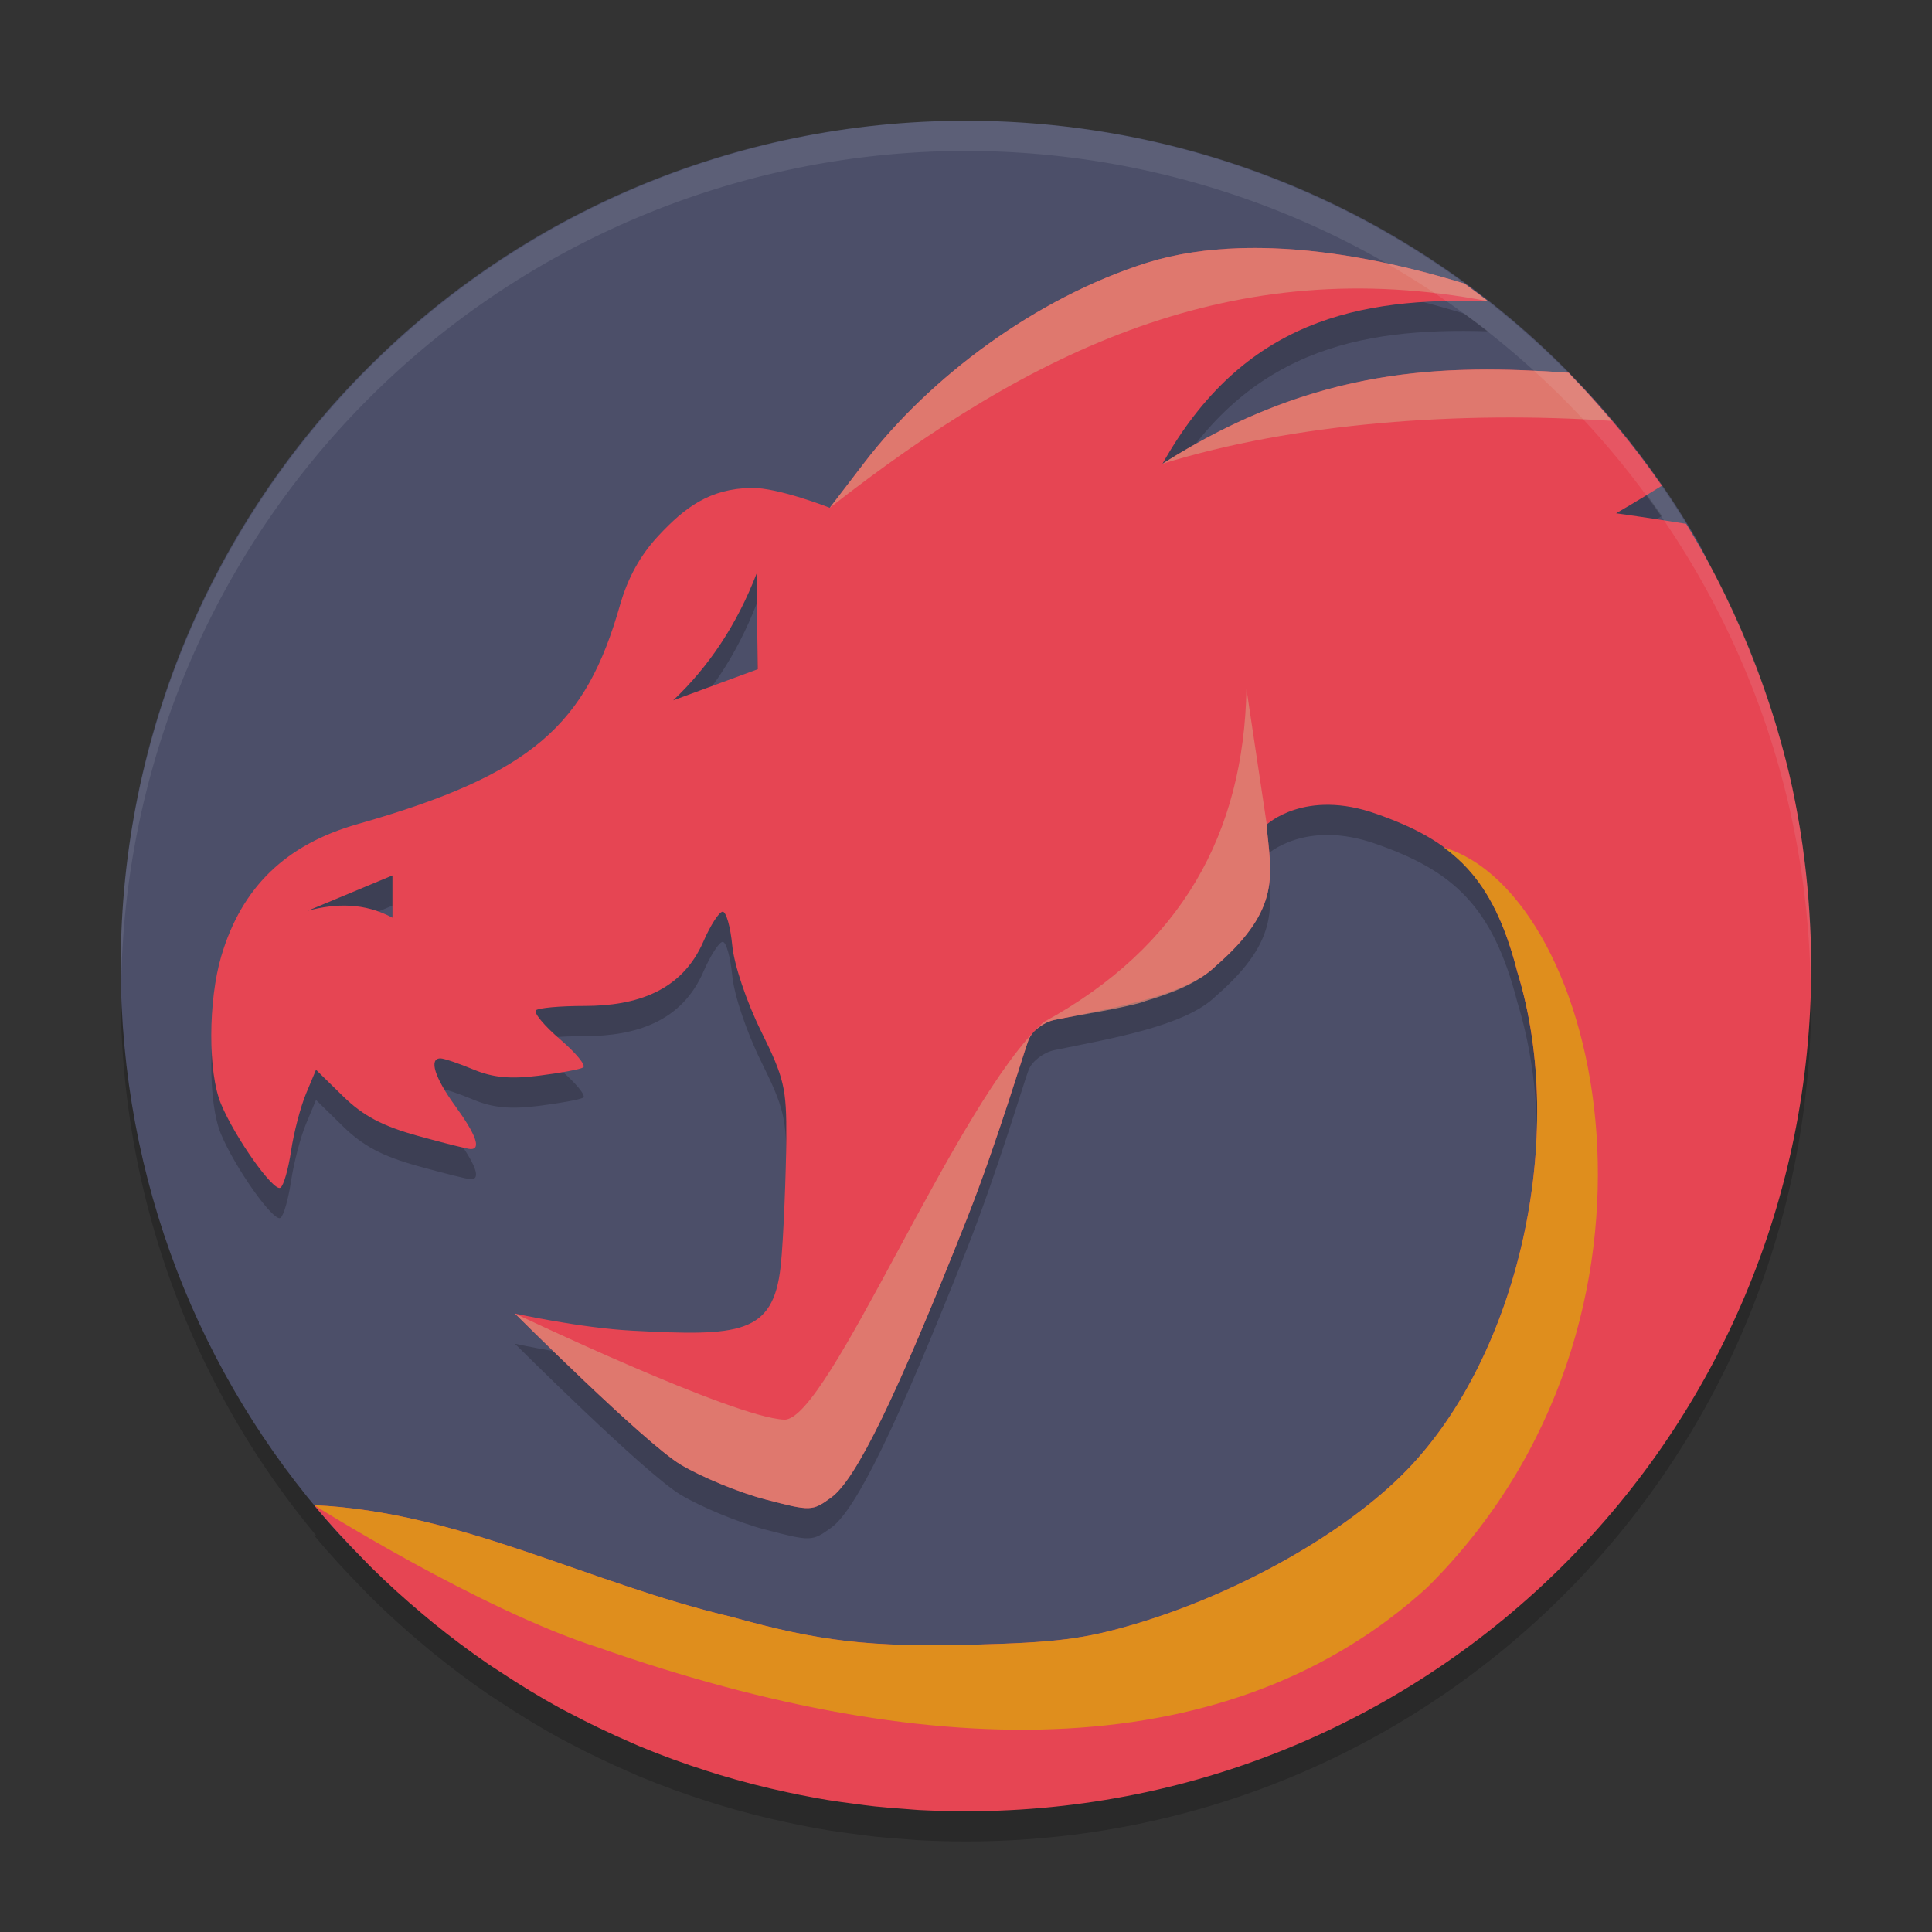 <svg xmlns="http://www.w3.org/2000/svg" width="64" height="64" version="1">
 <rect width="100%" height="100%" fill="#333333" stroke="none"/>
 <path style="opacity:0.2" d="M 32 5 A 28 28 0 0 0 4 33 A 28 28 0 0 0 10.475 50.867 C 15.271 51.104 19.511 53.449 24.24 54.561 C 27.148 55.375 28.834 55.569 32.23 55.482 C 35.004 55.411 35.936 55.292 37.617 54.793 C 41.047 53.774 44.591 51.767 46.588 49.715 C 50.305 45.895 51.941 38.624 50.264 33.193 C 49.447 29.993 48.107 28.842 45.605 27.963 C 43.226 27.109 41.957 28.318 41.957 28.318 C 42.096 29.945 42.492 31.073 40.271 33 C 39.259 33.998 36.754 34.41 34.939 34.783 C 34.576 34.858 34.201 35.138 34.078 35.428 C 33.959 35.71 33.037 38.825 32.029 41.369 C 29.696 47.262 28.361 50.005 27.537 50.604 C 26.905 51.062 26.865 51.065 25.342 50.666 C 24.488 50.443 23.229 49.925 22.547 49.516 C 21.361 48.804 17.057 44.512 17.057 44.512 C 17.057 44.512 19.219 44.989 20.953 45.08 C 24.49 45.266 25.61 45.204 25.859 42.961 C 25.957 42.086 26.042 39.737 26.049 38.721 C 26.06 37.047 25.98 36.711 25.213 35.158 C 24.731 34.182 24.319 32.961 24.258 32.322 C 24.199 31.705 24.057 31.201 23.941 31.201 C 23.826 31.201 23.537 31.645 23.303 32.186 C 22.585 33.839 21.074 34.324 19.363 34.324 C 18.558 34.324 17.832 34.388 17.752 34.469 C 17.672 34.549 18.033 34.984 18.557 35.432 C 19.08 35.879 19.424 36.298 19.32 36.361 C 19.217 36.425 18.553 36.547 17.846 36.635 C 16.897 36.753 16.327 36.697 15.678 36.426 C 15.193 36.223 14.703 36.061 14.592 36.061 C 14.199 36.061 14.397 36.693 15.084 37.641 C 15.772 38.59 15.942 39.064 15.598 39.064 C 15.499 39.064 14.71 38.868 13.842 38.627 C 12.668 38.302 12.032 37.965 11.365 37.314 L 10.469 36.438 L 10.137 37.23 C 9.955 37.667 9.733 38.519 9.643 39.125 C 9.552 39.731 9.394 40.279 9.289 40.344 C 9.062 40.484 7.791 38.693 7.32 37.566 C 6.888 36.531 6.894 34.145 7.332 32.67 C 8.01 30.389 9.47 28.973 11.846 28.299 C 17.695 26.638 19.418 24.976 20.537 21.053 C 20.798 20.138 21.213 19.389 21.82 18.74 C 22.691 17.809 23.503 17.19 24.891 17.162 C 25.784 17.149 27.488 17.82 27.488 17.82 L 28.645 16.312 C 30.776 13.531 34.282 10.87 38.023 9.695 C 38.967 9.403 39.994 9.256 41.064 9.223 C 41.421 9.211 41.781 9.212 42.146 9.225 C 44.225 9.298 46.413 9.753 48.451 10.377 A 28 28 0 0 0 32 5 z M 47.713 10.975 C 44.082 11.095 40.853 12.19 38.508 16.363 C 43.603 13.119 47.876 13.07 51.928 13.346 A 28 28 0 0 0 49.24 10.977 C 48.725 10.962 48.214 10.958 47.713 10.975 z M 53.865 15.52 C 53.94 15.613 54.01 15.712 54.084 15.807 A 28 28 0 0 0 53.865 15.52 z M 55.018 17.111 C 54.233 17.601 53.535 18.004 53.535 18.004 C 53.535 18.004 54.602 18.152 55.836 18.352 A 28 28 0 0 0 55.018 17.111 z M 56.76 19.961 C 56.865 20.161 56.972 20.359 57.072 20.562 A 28 28 0 0 0 56.76 19.961 z M 25.064 20 C 24.41 21.692 23.482 23.084 22.301 24.201 L 25.1 23.17 L 25.064 20 z M 57.889 22.389 C 57.985 22.624 58.085 22.857 58.176 23.096 C 58.185 23.12 58.192 23.144 58.201 23.168 A 28 28 0 0 0 57.889 22.389 z M 58.908 25.293 C 58.975 25.526 59.027 25.765 59.09 26 A 28 28 0 0 0 58.908 25.293 z M 59.523 27.936 C 59.557 28.121 59.593 28.306 59.623 28.492 A 28 28 0 0 0 59.523 27.936 z M 13 30 L 10.199 31.168 C 11.133 30.923 12.067 30.901 13 31.4 L 13 30 z M 59.914 30.885 C 59.921 30.981 59.927 31.077 59.934 31.174 C 59.973 31.778 60 32.386 60 33 A 28 28 0 0 0 59.914 30.885 z M 26.41 60.434 A 28 28 0 0 0 26.467 60.445 C 26.448 60.441 26.429 60.437 26.41 60.434 z M 29.143 60.85 A 28 28 0 0 0 29.324 60.865 C 29.264 60.86 29.203 60.856 29.143 60.85 z M 34.135 60.91 C 34.024 60.918 33.914 60.929 33.803 60.936 A 28 28 0 0 0 34.135 60.91 z"/>
 <path style="fill:#4c4f69" d="m 32,4 c 10.322,0 19.306,5.53 24.161,13.801 2.441,4.158 1.025,9.572 1.025,14.762 0,15.512 -9.955,25.608 -25.467,25.608 -8.402,0 -15.636,-1.835 -20.759,-7.658 C 6.624,45.584 4,39.11 4,32 4,16.488 16.488,4 32,4 Z"/>
 <path style="opacity:0.2" d="m 41.064,9.222 c -1.07,0.034 -2.098,0.181 -3.041,0.473 -3.741,1.175 -7.247,3.835 -9.379,6.617 l -1.157,1.509 c 0,0 -1.704,-0.672 -2.598,-0.659 -1.387,0.028 -2.2,0.646 -3.071,1.578 -0.607,0.649 -1.021,1.398 -1.282,2.313 -1.119,3.923 -2.842,5.586 -8.691,7.247 -2.376,0.675 -3.837,2.088 -4.514,4.37 -0.438,1.475 -0.444,3.862 -0.011,4.897 0.471,1.127 1.741,2.919 1.969,2.778 0.105,-0.065 0.262,-0.614 0.353,-1.22 0.09,-0.606 0.313,-1.459 0.495,-1.895 l 0.331,-0.793 0.897,0.878 c 0.667,0.651 1.304,0.987 2.477,1.312 0.868,0.241 1.657,0.438 1.755,0.438 0.344,0 0.174,-0.475 -0.514,-1.425 -0.687,-0.948 -0.885,-1.58 -0.492,-1.58 0.112,0 0.601,0.164 1.086,0.366 0.65,0.271 1.22,0.326 2.168,0.208 0.708,-0.088 1.37,-0.21 1.474,-0.273 0.104,-0.063 -0.24,-0.482 -0.763,-0.93 -0.523,-0.448 -0.884,-0.882 -0.804,-0.963 0.08,-0.08 0.805,-0.145 1.611,-0.145 1.711,0 3.223,-0.485 3.94,-2.138 0.235,-0.541 0.522,-0.984 0.637,-0.984 0.116,0 0.258,0.504 0.317,1.121 0.061,0.639 0.472,1.86 0.954,2.836 0.767,1.552 0.847,1.889 0.837,3.563 -0.007,1.017 -0.091,3.366 -0.189,4.241 -0.249,2.243 -1.37,2.305 -4.907,2.119 -1.734,-0.091 -3.896,-0.569 -3.896,-0.569 0,0 4.305,4.293 5.491,5.004 0.682,0.409 1.94,0.928 2.795,1.151 1.523,0.399 1.563,0.396 2.196,-0.063 0.824,-0.598 2.159,-3.341 4.493,-9.234 1.007,-2.544 1.928,-5.659 2.048,-5.941 0.123,-0.29 0.498,-0.571 0.861,-0.645 1.815,-0.374 4.32,-0.785 5.332,-1.783 2.22,-1.927 1.824,-3.054 1.684,-4.681 0,0 1.271,-1.209 3.65,-0.355 2.502,0.879 3.84,2.031 4.657,5.231 1.677,5.43 0.042,12.701 -3.675,16.521 -1.997,2.052 -5.542,4.059 -8.971,5.078 -1.681,0.499 -2.613,0.618 -5.387,0.689 -3.397,0.087 -5.082,-0.107 -7.99,-0.921 -4.752,-1.117 -9.008,-3.482 -13.833,-3.7 0.504,0.609 1.041,1.189 1.594,1.753 0.098,0.1 0.193,0.202 0.293,0.301 0.541,0.536 1.106,1.046 1.69,1.537 0.123,0.104 0.247,0.207 0.372,0.309 0.589,0.478 1.196,0.935 1.824,1.364 0.125,0.085 0.254,0.165 0.38,0.249 0.65,0.429 1.315,0.839 2.002,1.214 0.088,0.048 0.179,0.092 0.268,0.139 0.666,0.354 1.349,0.681 2.045,0.982 0.098,0.042 0.194,0.087 0.293,0.129 0.74,0.309 1.496,0.583 2.267,0.829 0.127,0.041 0.255,0.081 0.383,0.12 0.749,0.227 1.514,0.423 2.289,0.588 0.258,0.055 0.516,0.108 0.777,0.156 0.191,0.035 0.382,0.07 0.574,0.101 0.27,0.044 0.542,0.079 0.815,0.115 0.236,0.031 0.471,0.065 0.708,0.09 0.342,0.036 0.686,0.063 1.031,0.087 0.141,0.01 0.282,0.025 0.424,0.033 C 30.952,60.985 31.474,61 32,61 47.512,61 60,48.512 60,33 c 0,-0.614 -0.026,-1.223 -0.066,-1.827 -0.009,-0.14 -0.019,-0.279 -0.03,-0.418 -0.041,-0.516 -0.095,-1.026 -0.164,-1.534 -0.011,-0.084 -0.021,-0.168 -0.033,-0.252 -0.089,-0.615 -0.197,-1.225 -0.325,-1.827 -0.001,-0.006 -0.001,-0.013 -0.003,-0.019 -0.144,-0.68 -0.325,-1.347 -0.517,-2.007 -0.132,-0.447 -0.279,-0.889 -0.432,-1.326 -0.081,-0.234 -0.167,-0.464 -0.254,-0.695 -0.628,-1.652 -1.397,-3.233 -2.308,-4.72 -0.004,-0.007 -0.007,-0.015 -0.011,-0.022 -1.249,-0.203 -2.321,-0.35 -2.321,-0.35 0,0 0.709,-0.408 1.52,-0.916 -0.021,-0.031 -0.047,-0.059 -0.068,-0.09 -0.864,-1.242 -1.827,-2.406 -2.877,-3.489 -0.05,-0.052 -0.094,-0.11 -0.145,-0.161 -4.064,-0.279 -8.348,-0.239 -13.459,3.016 2.681,-4.77 6.514,-5.518 10.784,-5.387 -0.255,-0.2 -0.517,-0.391 -0.779,-0.582 -2.056,-0.633 -4.266,-1.096 -6.366,-1.17 -0.365,-0.013 -0.726,-0.014 -1.083,-0.003 z M 25.064,20 25.1,23.169 l -2.8,1.031 c 1.181,-1.117 2.11,-2.508 2.764,-4.2 z M 13,30 v 1.4 c -0.933,-0.499 -1.867,-0.478 -2.8,-0.232 z"/>
 <path style="fill:#e64553" d="m 41.064,8.222 c -1.07,0.034 -2.098,0.181 -3.041,0.473 -3.741,1.175 -7.247,3.835 -9.379,6.617 l -1.157,1.509 c 0,0 -1.704,-0.672 -2.598,-0.659 -1.387,0.028 -2.2,0.646 -3.071,1.578 -0.607,0.649 -1.021,1.398 -1.282,2.313 -1.119,3.923 -2.842,5.586 -8.691,7.247 -2.376,0.675 -3.837,2.088 -4.514,4.37 -0.438,1.475 -0.444,3.862 -0.011,4.897 0.471,1.127 1.741,2.919 1.969,2.778 0.105,-0.065 0.262,-0.614 0.353,-1.22 0.09,-0.606 0.313,-1.459 0.495,-1.895 l 0.331,-0.793 0.897,0.878 c 0.667,0.651 1.304,0.987 2.477,1.312 0.868,0.241 1.657,0.438 1.755,0.438 0.344,0 0.174,-0.475 -0.514,-1.425 -0.687,-0.948 -0.885,-1.58 -0.492,-1.58 0.112,0 0.601,0.164 1.086,0.366 0.65,0.271 1.22,0.326 2.168,0.208 0.708,-0.088 1.37,-0.21 1.474,-0.273 0.104,-0.063 -0.24,-0.482 -0.763,-0.93 -0.523,-0.448 -0.884,-0.882 -0.804,-0.963 0.08,-0.08 0.805,-0.145 1.611,-0.145 1.711,0 3.223,-0.485 3.94,-2.138 0.235,-0.541 0.522,-0.984 0.637,-0.984 0.116,0 0.258,0.504 0.317,1.121 0.061,0.639 0.472,1.86 0.954,2.836 0.767,1.552 0.847,1.889 0.837,3.563 -0.007,1.017 -0.091,3.366 -0.189,4.241 -0.249,2.243 -1.37,2.305 -4.907,2.119 -1.734,-0.091 -3.896,-0.569 -3.896,-0.569 0,0 4.305,4.293 5.491,5.004 0.682,0.409 1.94,0.928 2.795,1.151 1.523,0.399 1.563,0.396 2.196,-0.063 0.824,-0.598 2.159,-3.341 4.493,-9.234 1.007,-2.544 1.928,-5.659 2.048,-5.941 0.123,-0.29 0.498,-0.571 0.861,-0.645 1.815,-0.374 4.32,-0.785 5.332,-1.783 2.22,-1.927 1.824,-3.054 1.684,-4.681 0,0 1.271,-1.209 3.65,-0.355 2.502,0.879 3.84,2.031 4.657,5.231 1.677,5.43 0.042,12.701 -3.675,16.521 -1.997,2.052 -5.542,4.059 -8.971,5.078 -1.681,0.499 -2.613,0.618 -5.387,0.689 -3.397,0.087 -5.082,-0.107 -7.99,-0.921 -4.752,-1.117 -9.008,-3.482 -13.833,-3.7 0.504,0.609 1.041,1.189 1.594,1.753 0.098,0.1 0.193,0.202 0.293,0.301 0.541,0.536 1.106,1.046 1.69,1.537 0.123,0.104 0.247,0.207 0.372,0.309 0.589,0.478 1.196,0.935 1.824,1.364 0.125,0.085 0.254,0.165 0.38,0.249 0.65,0.429 1.315,0.839 2.002,1.214 0.088,0.048 0.179,0.092 0.268,0.139 0.666,0.354 1.349,0.681 2.045,0.982 0.098,0.042 0.194,0.087 0.293,0.129 0.74,0.309 1.496,0.583 2.267,0.829 0.127,0.041 0.255,0.081 0.383,0.12 0.749,0.227 1.514,0.423 2.289,0.588 0.258,0.055 0.516,0.108 0.777,0.156 0.191,0.035 0.382,0.07 0.574,0.101 0.27,0.044 0.542,0.079 0.815,0.115 0.236,0.031 0.471,0.065 0.708,0.09 0.342,0.036 0.686,0.063 1.031,0.087 0.141,0.01 0.282,0.025 0.424,0.033 C 30.952,59.985 31.474,60 32,60 47.512,60 60,47.512 60,32 c 0,-0.614 -0.026,-1.223 -0.066,-1.827 -0.009,-0.14 -0.019,-0.279 -0.03,-0.418 -0.041,-0.516 -0.095,-1.026 -0.164,-1.534 -0.011,-0.084 -0.021,-0.168 -0.033,-0.252 -0.089,-0.615 -0.197,-1.225 -0.325,-1.827 -0.001,-0.006 -0.001,-0.013 -0.003,-0.019 -0.144,-0.68 -0.325,-1.347 -0.517,-2.007 -0.132,-0.447 -0.279,-0.889 -0.432,-1.326 -0.081,-0.234 -0.167,-0.464 -0.254,-0.695 -0.628,-1.652 -1.397,-3.233 -2.308,-4.72 -0.004,-0.007 -0.007,-0.015 -0.011,-0.022 -1.249,-0.203 -2.321,-0.35 -2.321,-0.35 0,0 0.709,-0.408 1.52,-0.916 C 55.035,16.057 55.009,16.029 54.988,15.998 54.124,14.757 53.16,13.592 52.111,12.509 52.061,12.457 52.017,12.4 51.966,12.348 47.903,12.069 43.619,12.109 38.508,15.364 41.188,10.594 45.022,9.846 49.292,9.977 49.037,9.777 48.775,9.586 48.513,9.395 46.457,8.762 44.247,8.299 42.147,8.225 c -0.365,-0.013 -0.726,-0.014 -1.083,-0.003 z M 25.064,19 25.1,22.169 l -2.8,1.031 c 1.181,-1.117 2.11,-2.508 2.764,-4.2 z M 13,29 v 1.4 c -0.933,-0.499 -1.867,-0.478 -2.8,-0.232 z"/>
 <path style="fill:#df8e1d" d="m 47.827,28.071 c 1.147,0.837 1.905,2.044 2.436,4.123 1.677,5.43 0.042,12.701 -3.675,16.521 -1.997,2.052 -5.542,4.059 -8.971,5.078 -1.681,0.499 -2.613,0.618 -5.387,0.689 -3.397,0.087 -5.082,-0.107 -7.99,-0.921 -4.752,-1.117 -9.008,-3.482 -13.833,-3.7 0,0 5.478,3.455 9.398,4.709 11.285,3.965 21.055,3.864 27.478,-1.988 8.984,-8.941 5.775,-22.949 0.544,-24.511 z"/>
 <path style="opacity:0.74;fill:#dc8a78" d="m 41.064,8.222 c -1.07,0.034 -2.098,0.181 -3.041,0.473 -3.741,1.175 -7.247,3.835 -9.379,6.617 l -1.157,1.509 C 34.204,11.566 40.852,8.362 49.292,9.977 49.037,9.777 48.775,9.586 48.513,9.395 46.457,8.762 44.247,8.299 42.147,8.225 c -0.365,-0.013 -0.726,-0.014 -1.083,-0.003 z m 7.804,4.022 c -3.159,0.046 -6.527,0.679 -10.361,3.12 4.369,-1.358 9.869,-1.758 14.883,-1.422 -0.414,-0.489 -0.834,-0.973 -1.28,-1.433 -0.05,-0.052 -0.094,-0.11 -0.145,-0.161 -1.016,-0.07 -2.045,-0.119 -3.098,-0.104 z m -7.577,10.582 c -0.095,4.76 -2.13,8.526 -6.724,11.036 -2.863,2.572 -7.129,13.225 -8.589,13.166 -1.699,-0.069 -8.922,-3.516 -8.922,-3.516 0,0 4.305,4.293 5.491,5.004 0.682,0.409 1.94,0.928 2.795,1.151 1.523,0.399 1.563,0.396 2.196,-0.063 0.824,-0.598 2.159,-3.341 4.493,-9.234 1.007,-2.544 1.928,-5.659 2.048,-5.941 0.123,-0.29 0.498,-0.571 0.861,-0.645 0.843,-0.174 2.143,-0.359 2.973,-0.604 -0.004,-0.002 -0.004,-0.006 -0.008,-0.008 0.478,-0.141 0.935,-0.299 1.34,-0.489 0.19,-0.09 0.366,-0.187 0.53,-0.293 0.01,-0.007 0.023,-0.012 0.033,-0.019 0.002,-0.001 0.004,-0.002 0.005,-0.003 0.171,-0.112 0.325,-0.234 0.459,-0.366 2.22,-1.927 1.824,-3.054 1.684,-4.681 0,0 0.008,-0.005 0.008,-0.005 z"/>
 <path style="opacity:0.1;fill:#eff1f5" d="M 32 4 A 28 28 0 0 0 4 32 A 28 28 0 0 0 4.018 32.492 A 28 28 0 0 1 32 5 A 28 28 0 0 1 59.975 32.492 A 28 28 0 0 0 60 32 A 28 28 0 0 0 32 4 z"/>
</svg>
